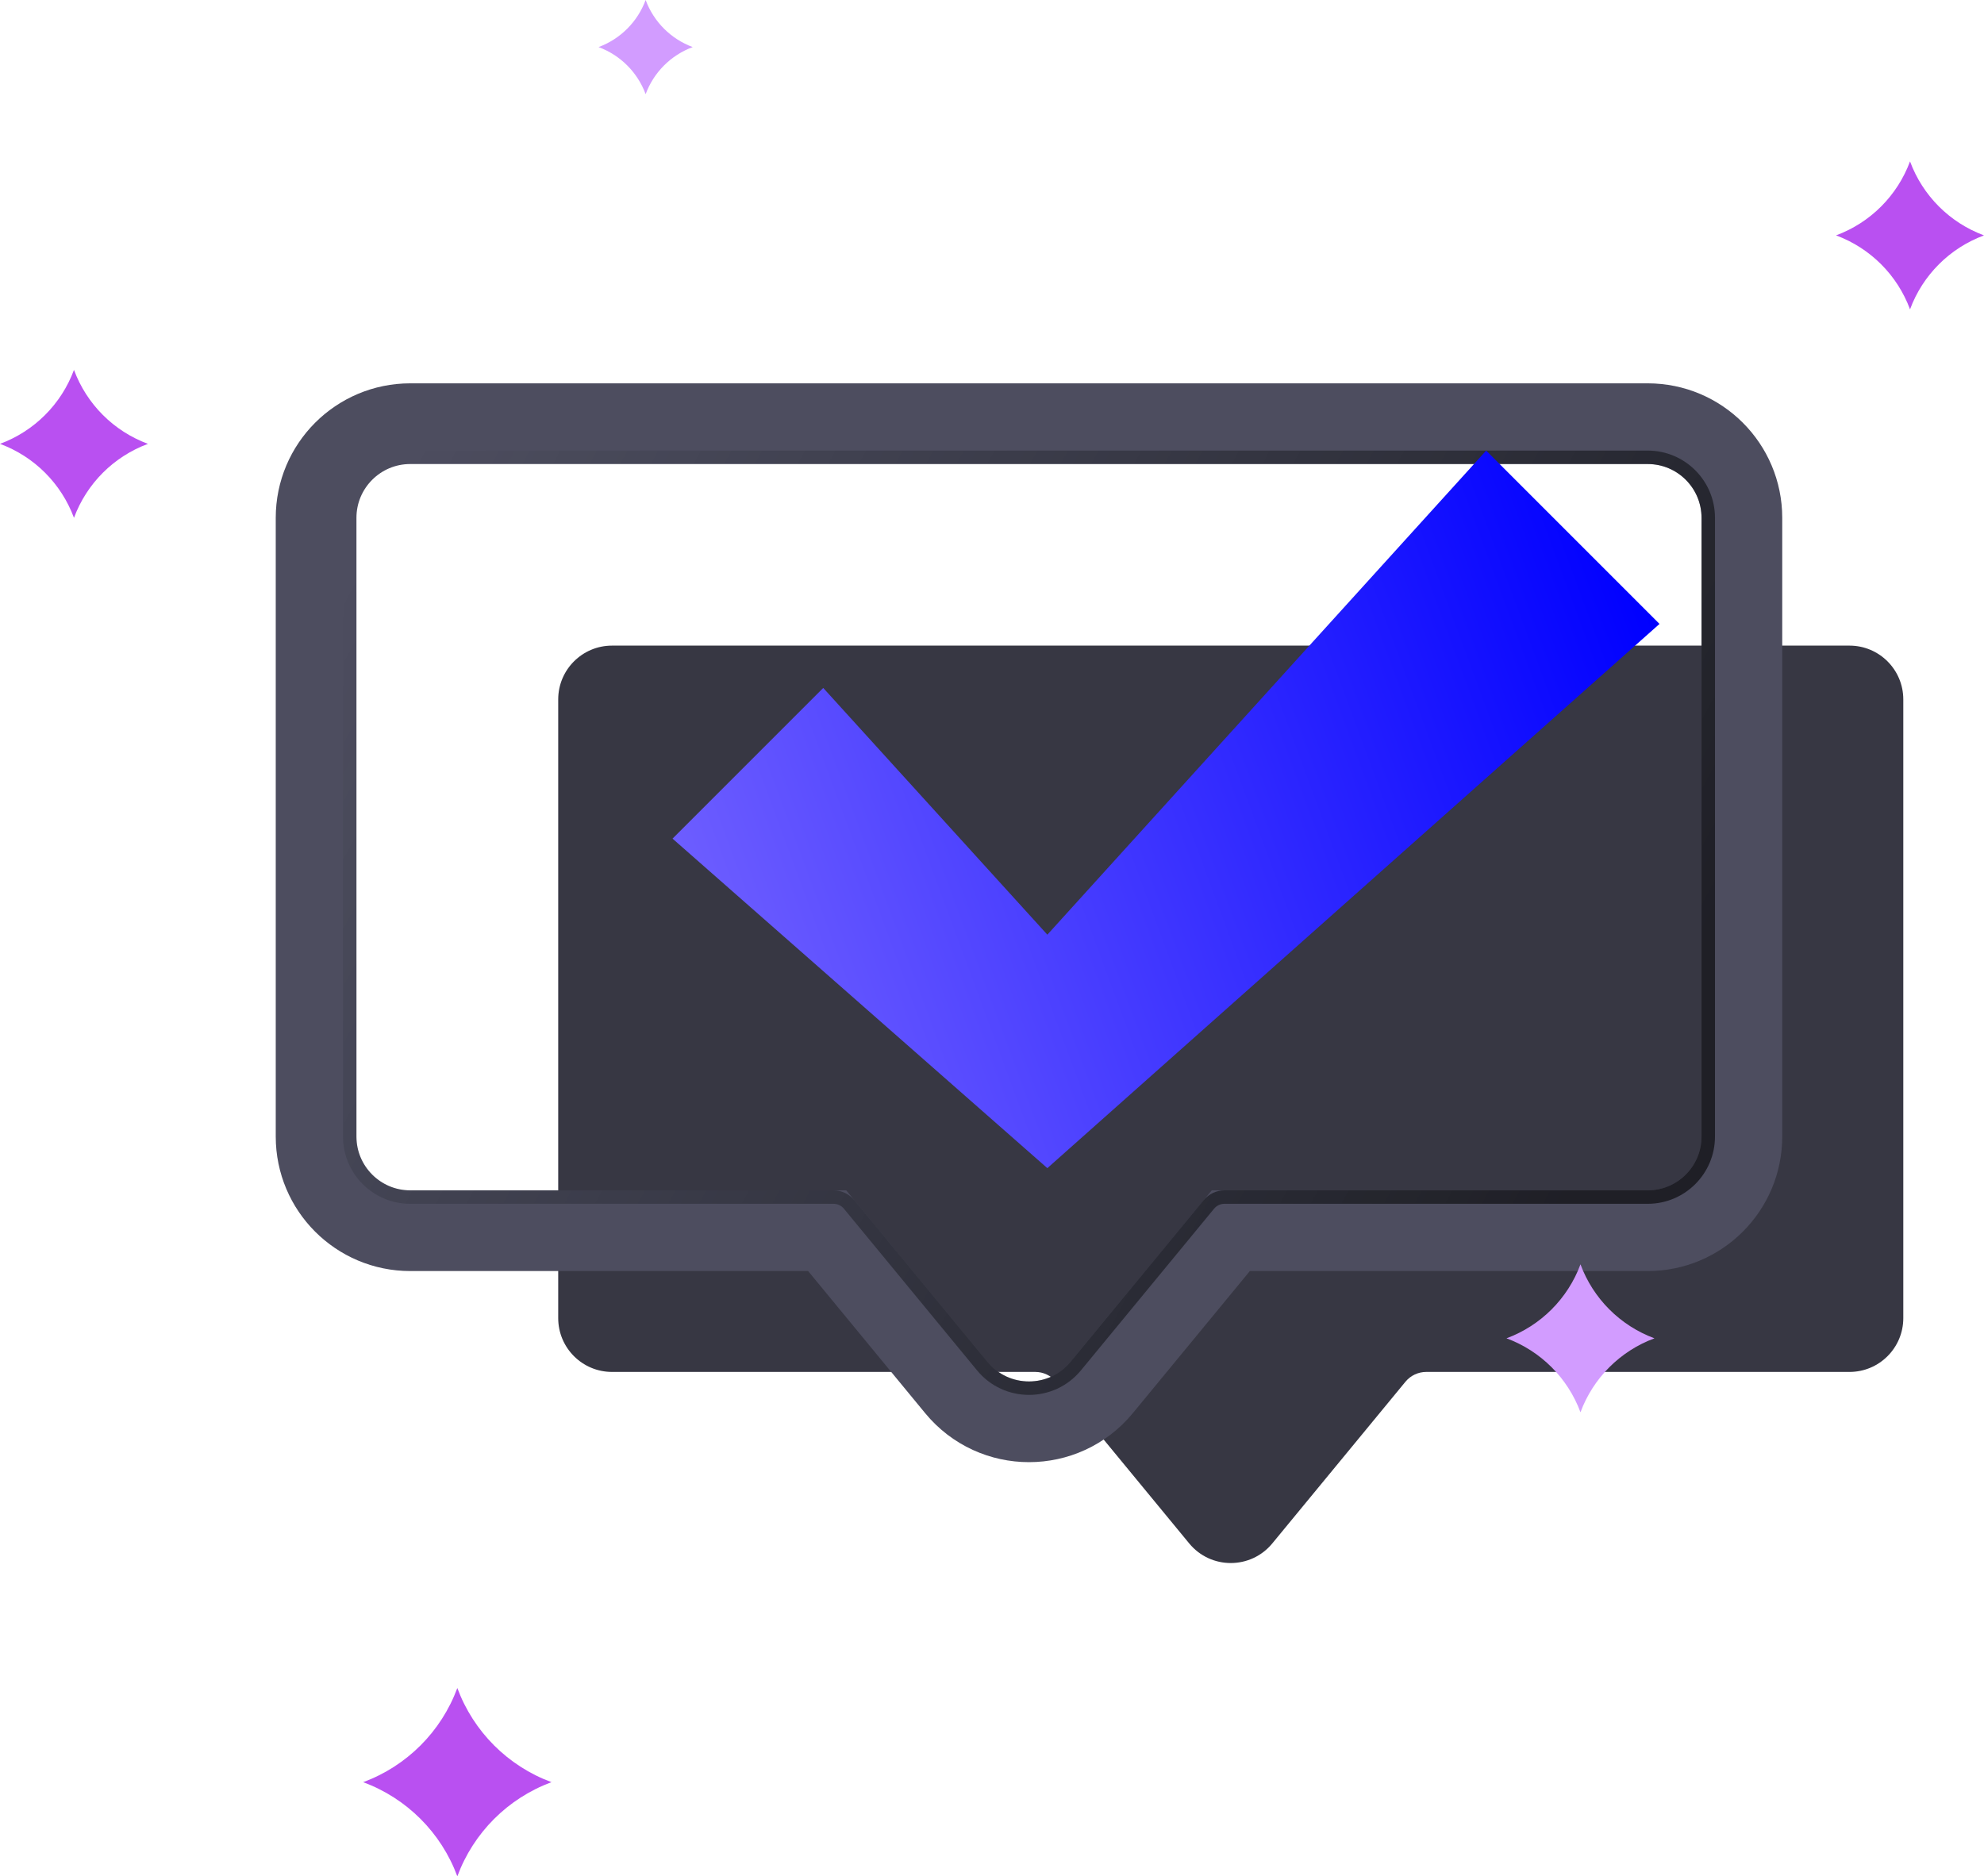 <svg width="295" height="279" viewBox="0 0 295 279" fill="none" xmlns="http://www.w3.org/2000/svg">
<g filter="url(#filter0_i_552_2078)">
<path d="M253 77C253 72.582 249.418 69 245 69H61C56.582 69 53 72.582 53 77V169C53 173.418 56.582 177 61 177H123.936C125.131 177 126.264 177.535 127.024 178.457L146.825 202.501C150.025 206.387 155.975 206.387 159.175 202.501L178.976 178.457C179.736 177.535 180.869 177 182.064 177H245C249.418 177 253 173.418 253 169V77Z" fill="#373743"/>
</g>
<path d="M259 77C259 69.268 252.732 63 245 63H61C53.268 63 47 69.268 47 77V169C47 176.732 53.268 183 61 183H122.992L142.193 206.315C147.793 213.116 158.207 213.116 163.807 206.315L183.008 183H245C252.732 183 259 176.732 259 169V77Z" stroke="#4D4D5F" stroke-width="12"/>
<g opacity="0.6" filter="url(#filter1_f_552_2078)">
<path d="M254 77C254 72.029 249.971 68 245 68H61C56.029 68 52 72.029 52 77V169C52 173.971 56.029 178 61 178H123.936C124.832 178 125.682 178.401 126.252 179.093L146.053 203.137C149.653 207.508 156.347 207.508 159.947 203.137L179.748 179.093C180.318 178.401 181.168 178 182.064 178H245C249.971 178 254 173.971 254 169V77Z" stroke="url(#paint0_linear_552_2078)" stroke-width="2"/>
</g>
<g filter="url(#filter2_di_552_2078)">
<path d="M234.753 75.773L208.979 50L143.729 121.982L110.407 85.294L88 107.701L143.729 156.698L234.753 75.773Z" fill="url(#paint1_linear_552_2078)"/>
</g>
<path d="M284 24C285.886 29.096 289.904 33.114 295 35C289.904 36.886 285.886 40.904 284 46C282.114 40.904 278.096 36.886 273 35C278.096 33.114 282.114 29.096 284 24Z" fill="#B950F1"/>
<path d="M235 188C236.886 193.096 240.904 197.114 246 199C240.904 200.886 236.886 204.904 235 210C233.114 204.904 229.096 200.886 224 199C229.096 197.114 233.114 193.096 235 188Z" fill="#D29CFF"/>
<path d="M96 0C97.2 3.243 99.757 5.8 103 7C99.757 8.2 97.2 10.757 96 14C94.8 10.757 92.243 8.2 89 7C92.243 5.8 94.8 3.243 96 0Z" fill="#D29CFF"/>
<path d="M11 55C12.886 60.096 16.904 64.114 22 66C16.904 67.886 12.886 71.904 11 77C9.114 71.904 5.096 67.886 0 66C5.096 64.114 9.114 60.096 11 55Z" fill="#B950F1"/>
<path d="M68 251C70.4 257.486 75.514 262.6 82 265C75.514 267.4 70.4 272.514 68 279C65.6 272.514 60.486 267.4 54 265C60.486 262.6 65.6 257.486 68 251Z" fill="#B950F1"/>
<defs>
<filter id="filter0_i_552_2078" x="41" y="57" width="242" height="178.416" filterUnits="userSpaceOnUse" color-interpolation-filters="sRGB">
<feFlood flood-opacity="0" result="BackgroundImageFix"/>
<feBlend mode="normal" in="SourceGraphic" in2="BackgroundImageFix" result="shape"/>
<feColorMatrix in="SourceAlpha" type="matrix" values="0 0 0 0 0 0 0 0 0 0 0 0 0 0 0 0 0 0 127 0" result="hardAlpha"/>
<feOffset dx="30" dy="27"/>
<feGaussianBlur stdDeviation="9"/>
<feComposite in2="hardAlpha" operator="arithmetic" k2="-1" k3="1"/>
<feColorMatrix type="matrix" values="0 0 0 0 0 0 0 0 0 0 0 0 0 0 0 0 0 0 0.6 0"/>
<feBlend mode="normal" in2="shape" result="effect1_innerShadow_552_2078"/>
</filter>
<filter id="filter1_f_552_2078" x="50.5" y="66.5" width="205" height="141.416" filterUnits="userSpaceOnUse" color-interpolation-filters="sRGB">
<feFlood flood-opacity="0" result="BackgroundImageFix"/>
<feBlend mode="normal" in="SourceGraphic" in2="BackgroundImageFix" result="shape"/>
<feGaussianBlur stdDeviation="0.25" result="effect1_foregroundBlur_552_2078"/>
</filter>
<filter id="filter2_di_552_2078" x="80.3" y="47.3" width="182.153" height="142.098" filterUnits="userSpaceOnUse" color-interpolation-filters="sRGB">
<feFlood flood-opacity="0" result="BackgroundImageFix"/>
<feColorMatrix in="SourceAlpha" type="matrix" values="0 0 0 0 0 0 0 0 0 0 0 0 0 0 0 0 0 0 127 0" result="hardAlpha"/>
<feOffset dx="10" dy="15"/>
<feGaussianBlur stdDeviation="8.85"/>
<feComposite in2="hardAlpha" operator="out"/>
<feColorMatrix type="matrix" values="0 0 0 0 0 0 0 0 0 0 0 0 0 0 0 0 0 0 0.25 0"/>
<feBlend mode="normal" in2="BackgroundImageFix" result="effect1_dropShadow_552_2078"/>
<feBlend mode="normal" in="SourceGraphic" in2="effect1_dropShadow_552_2078" result="shape"/>
<feColorMatrix in="SourceAlpha" type="matrix" values="0 0 0 0 0 0 0 0 0 0 0 0 0 0 0 0 0 0 127 0" result="hardAlpha"/>
<feOffset dx="2" dy="2"/>
<feGaussianBlur stdDeviation="1"/>
<feComposite in2="hardAlpha" operator="arithmetic" k2="-1" k3="1"/>
<feColorMatrix type="matrix" values="0 0 0 0 1 0 0 0 0 1 0 0 0 0 1 0 0 0 0.6 0"/>
<feBlend mode="normal" in2="shape" result="effect2_innerShadow_552_2078"/>
</filter>
<linearGradient id="paint0_linear_552_2078" x1="56.5" y1="75.5" x2="237.5" y2="171.5" gradientUnits="userSpaceOnUse">
<stop stop-color="#020804" stop-opacity="0"/>
<stop offset="1"/>
</linearGradient>
<linearGradient id="paint1_linear_552_2078" x1="228.697" y1="61.443" x2="87.323" y2="113.616" gradientUnits="userSpaceOnUse">
<stop stop-color="#0000FF"/>
<stop offset="1" stop-color="#6F5FFF"/>
</linearGradient>
</defs>
</svg>
